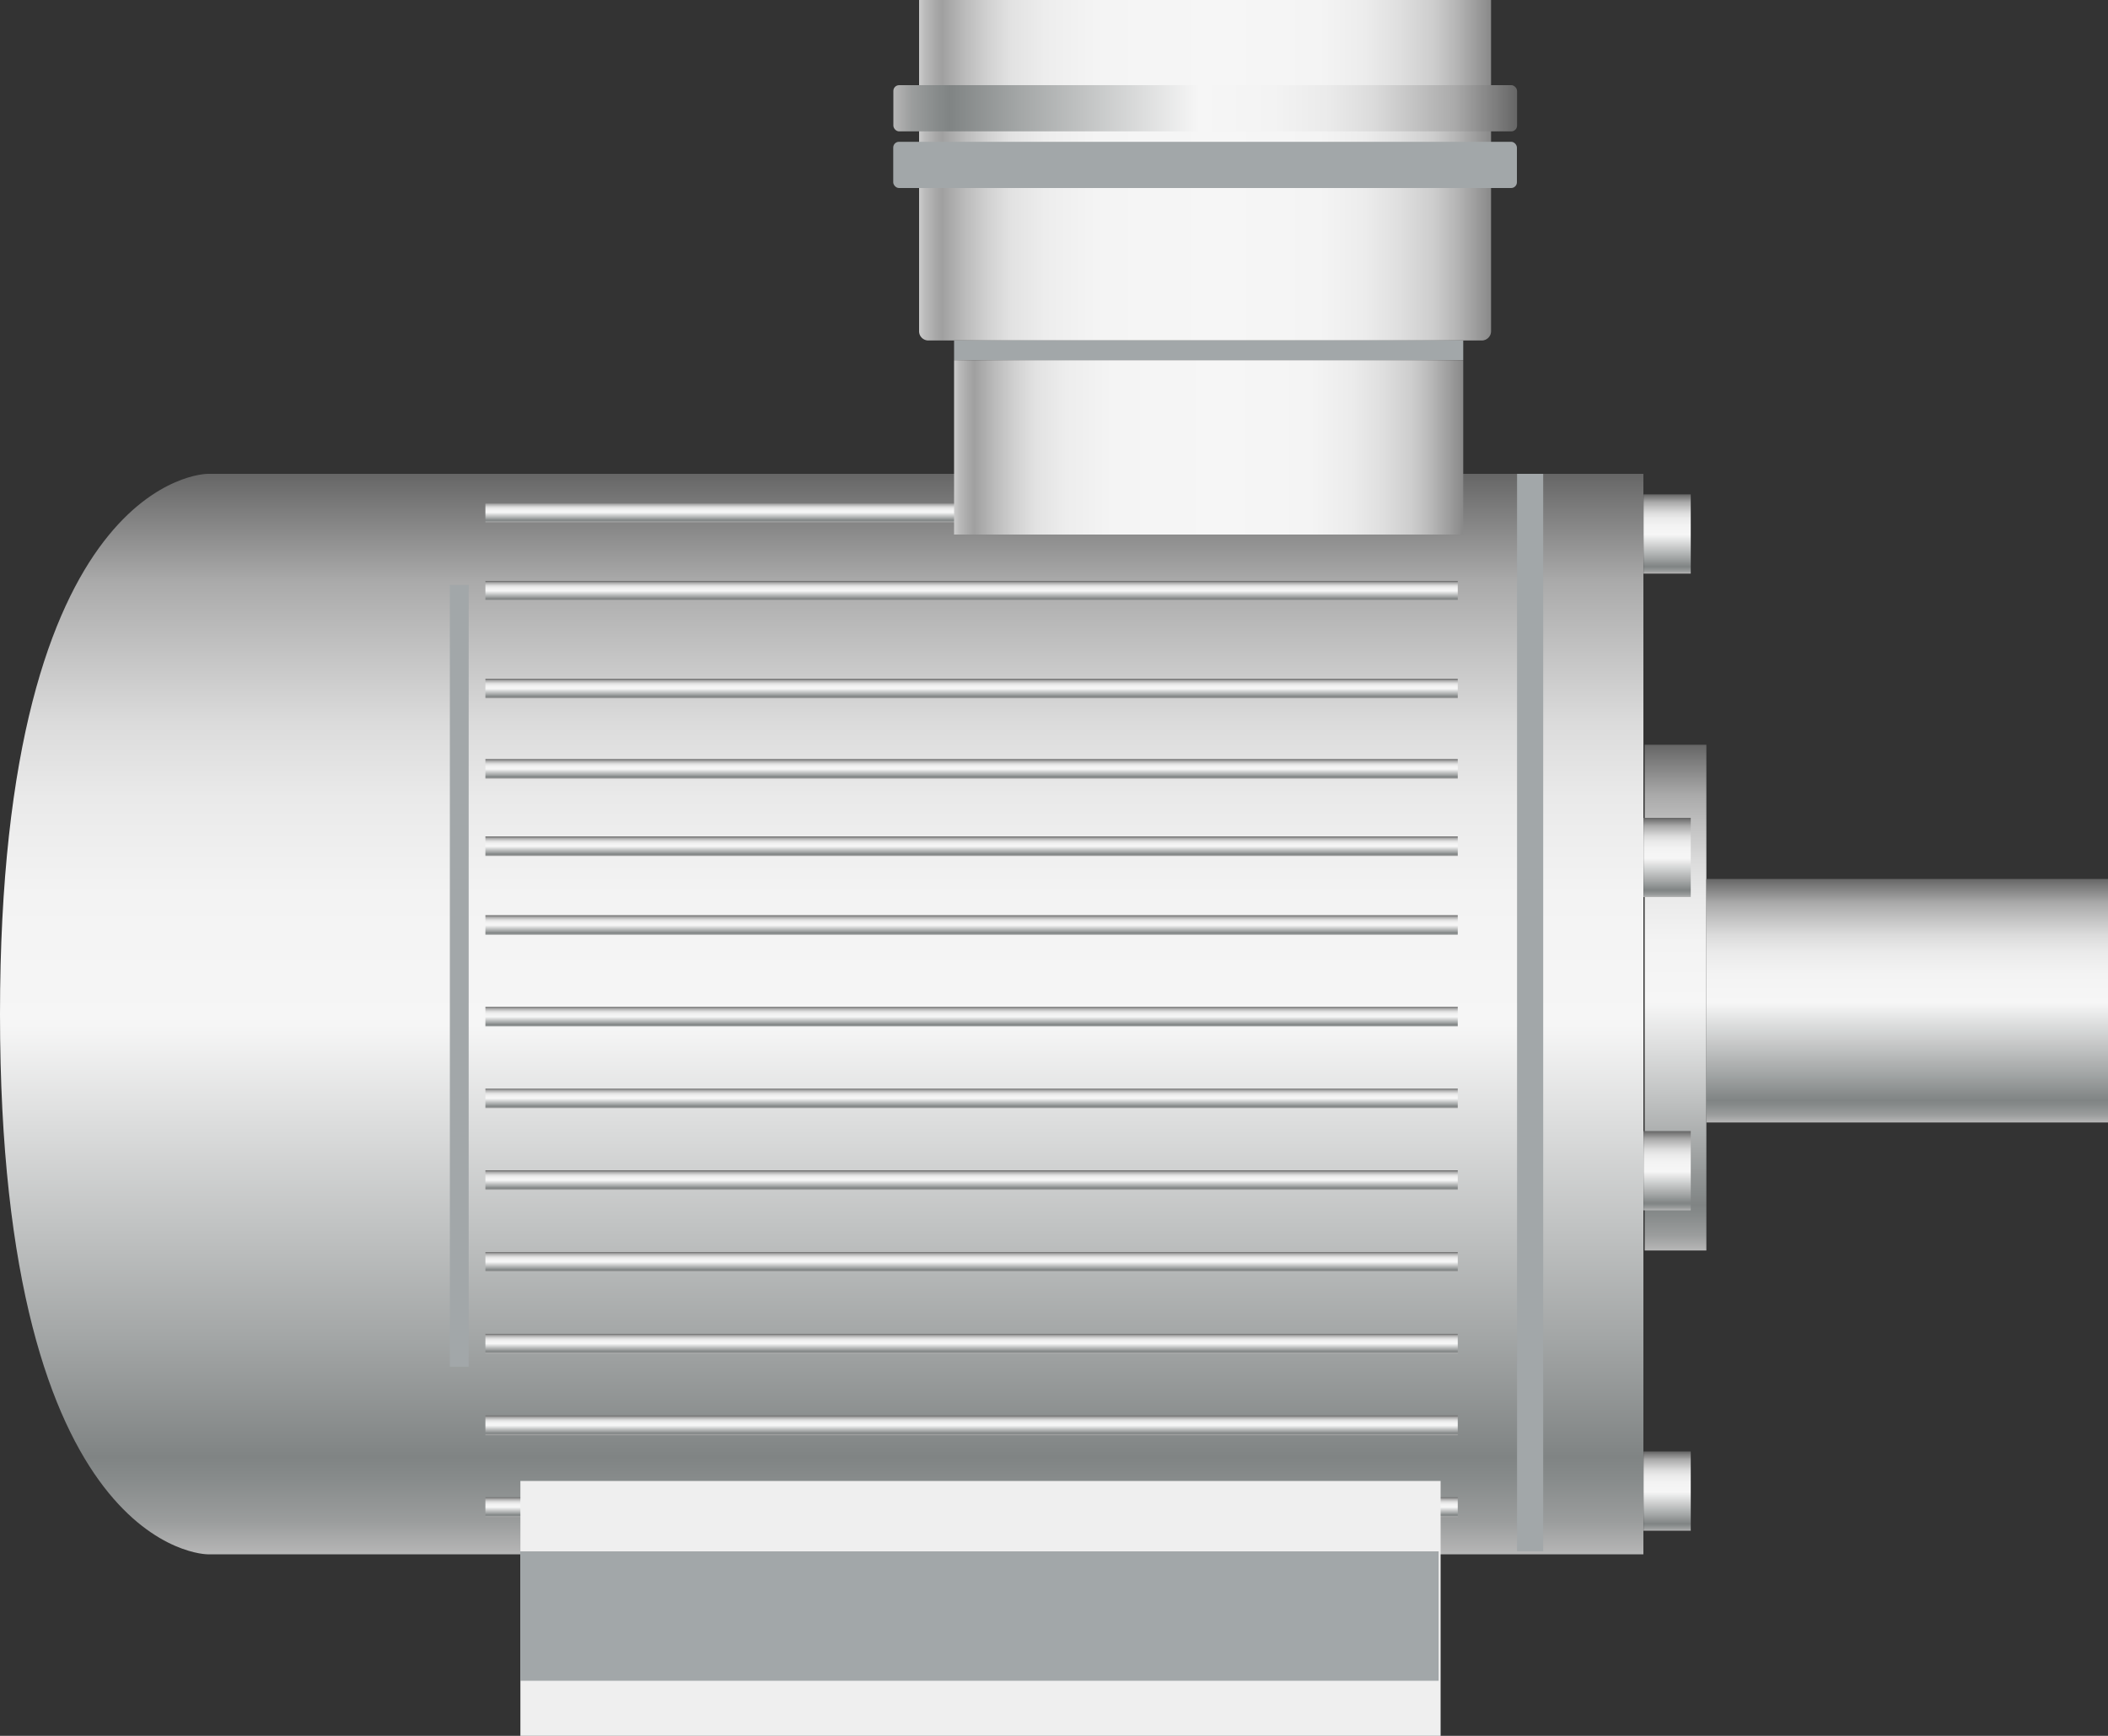 <svg xmlns="http://www.w3.org/2000/svg" xmlns:xlink="http://www.w3.org/1999/xlink" viewBox="0 0 150 123.53"><rect x="0" y="0" width="150" height="123.53" fill="#333333" stroke="none"/><defs><style>.cls-1{fill:url(#未命名的渐变_143);}.cls-2{fill:url(#未命名的渐变_143-2);}.cls-3{fill:url(#未命名的渐变_143-3);}.cls-4{fill:url(#未命名的渐变_143-4);}.cls-5{fill:url(#未命名的渐变_143-5);}.cls-6{fill:url(#未命名的渐变_143-6);}.cls-7{fill:url(#未命名的渐变_143-7);}.cls-8{fill:#a2a7a9;}.cls-9{fill:url(#未命名的渐变_143-8);}.cls-10{fill:url(#未命名的渐变_143-9);}.cls-11{fill:url(#未命名的渐变_143-10);}.cls-12{fill:url(#未命名的渐变_143-11);}.cls-13{fill:url(#未命名的渐变_143-12);}.cls-14{fill:url(#未命名的渐变_143-13);}.cls-15{fill:url(#未命名的渐变_143-14);}.cls-16{fill:url(#未命名的渐变_143-15);}.cls-17{fill:url(#未命名的渐变_143-16);}.cls-18{fill:url(#未命名的渐变_143-17);}.cls-19{fill:url(#未命名的渐变_143-18);}.cls-20{fill:url(#未命名的渐变_143-19);}.cls-21{fill:url(#未命名的渐变_143-20);}.cls-22{fill:url(#未命名的渐变_14);}.cls-23{fill:url(#未命名的渐变_143-21);}.cls-24{fill:url(#未命名的渐变_14-2);}.cls-25{fill:#efefef;}</style><linearGradient id="未命名的渐变_143" x1="19.61" y1="-1.52" x2="19.61" y2="-78.42" gradientTransform="translate(38.87 112.14)" gradientUnits="userSpaceOnUse"><stop offset="0" stop-color="#b7b7b7"/><stop offset="0.03" stop-color="#9b9d9d"/><stop offset="0.07" stop-color="#878b8b"/><stop offset="0.09" stop-color="#808484"/><stop offset="0.2" stop-color="#a3a6a6"/><stop offset="0.49" stop-color="#f6f6f6"/><stop offset="0.61" stop-color="#f3f3f3"/><stop offset="0.7" stop-color="#eaeaea"/><stop offset="0.77" stop-color="#dbdbdb"/><stop offset="0.83" stop-color="#c5c5c5"/><stop offset="0.9" stop-color="#aaa"/><stop offset="0.95" stop-color="#888"/><stop offset="1" stop-color="#666"/></linearGradient><linearGradient id="未命名的渐变_143-2" x1="80.95" y1="115.73" x2="80.95" y2="79.74" gradientTransform="translate(216.96 -9.95) rotate(90)" xlink:href="#未命名的渐变_143"/><linearGradient id="未命名的渐变_143-3" x1="97.43" y1="106.61" x2="97.43" y2="89.28" gradientTransform="translate(233.66 -26.22) rotate(90)" xlink:href="#未命名的渐变_143"/><linearGradient id="未命名的渐变_143-4" x1="80.35" y1="67.56" x2="80.35" y2="61.92" gradientTransform="translate(183.37 -42.34) rotate(90)" xlink:href="#未命名的渐变_143"/><linearGradient id="未命名的渐变_143-5" x1="80.35" y1="90.58" x2="80.35" y2="84.94" gradientTransform="translate(206.38 -19.32) rotate(90)" xlink:href="#未命名的渐变_143"/><linearGradient id="未命名的渐变_143-6" x1="80.35" y1="112.87" x2="80.35" y2="107.23" gradientTransform="translate(228.68 2.97) rotate(90)" xlink:href="#未命名的渐变_143"/><linearGradient id="未命名的渐变_143-7" x1="80.35" y1="135.67" x2="80.35" y2="130.03" gradientTransform="translate(251.47 25.77) rotate(90)" xlink:href="#未命名的渐变_143"/><linearGradient id="未命名的渐变_143-8" x1="-242.38" y1="868.36" x2="-240.97" y2="868.36" gradientTransform="translate(-799.22 -134.43) rotate(-90)" xlink:href="#未命名的渐变_143"/><linearGradient id="未命名的渐变_143-9" x1="-236.56" y1="868.36" x2="-235.16" y2="868.36" gradientTransform="translate(-799.22 -134.43) rotate(-90)" xlink:href="#未命名的渐变_143"/><linearGradient id="未命名的渐变_143-10" x1="-230.74" y1="868.36" x2="-229.34" y2="868.36" gradientTransform="translate(-799.22 -134.43) rotate(-90)" xlink:href="#未命名的渐变_143"/><linearGradient id="未命名的渐变_143-11" x1="-224.93" y1="868.36" x2="-223.52" y2="868.36" gradientTransform="translate(-799.22 -134.43) rotate(-90)" xlink:href="#未命名的渐变_143"/><linearGradient id="未命名的渐变_143-12" x1="-219.11" y1="868.36" x2="-217.71" y2="868.36" gradientTransform="translate(-799.22 -134.43) rotate(-90)" xlink:href="#未命名的渐变_143"/><linearGradient id="未命名的渐变_143-13" x1="-213.29" y1="868.36" x2="-211.89" y2="868.36" gradientTransform="translate(-799.22 -134.43) rotate(-90)" xlink:href="#未命名的渐变_143"/><linearGradient id="未命名的渐变_143-14" x1="-207.48" y1="868.36" x2="-206.07" y2="868.36" gradientTransform="translate(-799.22 -134.43) rotate(-90)" xlink:href="#未命名的渐变_143"/><linearGradient id="未命名的渐变_143-15" x1="-200.96" y1="868.36" x2="-199.56" y2="868.36" gradientTransform="translate(-799.22 -134.43) rotate(-90)" xlink:href="#未命名的渐变_143"/><linearGradient id="未命名的渐变_143-16" x1="-195.35" y1="868.36" x2="-193.95" y2="868.36" gradientTransform="translate(-799.22 -134.43) rotate(-90)" xlink:href="#未命名的渐变_143"/><linearGradient id="未命名的渐变_143-17" x1="-189.85" y1="868.36" x2="-188.45" y2="868.36" gradientTransform="translate(-799.22 -134.43) rotate(-90)" xlink:href="#未命名的渐变_143"/><linearGradient id="未命名的渐变_143-18" x1="-184.13" y1="868.36" x2="-182.73" y2="868.36" gradientTransform="translate(-799.22 -134.43) rotate(-90)" xlink:href="#未命名的渐变_143"/><linearGradient id="未命名的渐变_143-19" x1="-177.17" y1="868.36" x2="-175.77" y2="868.36" gradientTransform="translate(-799.22 -134.43) rotate(-90)" xlink:href="#未命名的渐变_143"/><linearGradient id="未命名的渐变_143-20" x1="-171.59" y1="868.36" x2="-170.18" y2="868.36" gradientTransform="translate(-799.22 -134.43) rotate(-90)" xlink:href="#未命名的渐变_143"/><linearGradient id="未命名的渐变_14" x1="27.12" y1="38.85" x2="67.82" y2="38.85" gradientTransform="translate(124.6 -35.35) rotate(90)" gradientUnits="userSpaceOnUse"><stop offset="0" stop-color="#ccc"/><stop offset="0.01" stop-color="#bbb"/><stop offset="0.03" stop-color="#a7a7a7"/><stop offset="0.04" stop-color="#a0a0a0"/><stop offset="0.04" stop-color="#a0a0a0"/><stop offset="0.08" stop-color="#bbb"/><stop offset="0.12" stop-color="#d1d1d1"/><stop offset="0.16" stop-color="#e2e2e2"/><stop offset="0.22" stop-color="#ededed"/><stop offset="0.31" stop-color="#f4f4f4"/><stop offset="0.53" stop-color="#f6f6f6"/><stop offset="0.7" stop-color="#f4f4f4"/><stop offset="0.78" stop-color="#ececec"/><stop offset="0.84" stop-color="#dfdfdf"/><stop offset="0.9" stop-color="#cdcdcd"/><stop offset="0.94" stop-color="#b5b5b5"/><stop offset="0.98" stop-color="#989898"/><stop offset="1" stop-color="#898989"/></linearGradient><linearGradient id="未命名的渐变_143-21" x1="63.57" y1="7.71" x2="107.95" y2="7.71" gradientTransform="matrix(1, 0, 0, 1, 0, 0)" xlink:href="#未命名的渐变_143"/><linearGradient id="未命名的渐变_14-2" x1="29.61" y1="58.57" x2="65.84" y2="58.57" gradientTransform="translate(144.57 -15.89) rotate(90)" xlink:href="#未命名的渐变_14"/></defs><title>Motor 5(发动机5)</title><g id="图层_2" data-name="图层 2"><g id="图层_19" data-name="图层 19"><g id="Motor_5_发动机5_" data-name="Motor 5(发动机5)"><path class="cls-1" d="M116.94,33.72v76.89H14.77S0,110.61,0,72.17,14.77,33.72,14.77,33.72H116.94Z"/><rect class="cls-2" x="101.23" y="68.81" width="35.99" height="4.39" transform="translate(48.22 190.22) rotate(-90)"/><rect class="cls-3" x="127.04" y="56.92" width="17.33" height="28.58" transform="translate(64.5 206.92) rotate(-90)"/><rect class="cls-4" x="115.81" y="36.33" width="5.64" height="3.36" transform="translate(80.62 156.63) rotate(-90)"/><rect class="cls-5" x="115.81" y="59.35" width="5.64" height="3.36" transform="translate(57.6 179.65) rotate(-90)"/><rect class="cls-6" x="115.81" y="81.64" width="5.64" height="3.36" transform="translate(35.31 201.94) rotate(-90)"/><rect class="cls-7" x="115.81" y="104.44" width="5.64" height="3.36" transform="translate(12.51 224.74) rotate(-90)"/><rect class="cls-8" x="4.86" y="68.77" width="55.64" height="1.34" transform="translate(-36.76 102.12) rotate(-90)"/><rect class="cls-8" x="70.54" y="71.13" width="76.67" height="1.86" transform="translate(36.82 180.93) rotate(-90)"/><rect class="cls-9" x="34.54" y="106.55" width="69.19" height="1.4"/><rect class="cls-10" x="34.54" y="100.73" width="69.19" height="1.4"/><rect class="cls-11" x="34.54" y="94.92" width="69.19" height="1.4"/><rect class="cls-12" x="34.54" y="89.1" width="69.19" height="1.4"/><rect class="cls-13" x="34.54" y="83.28" width="69.19" height="1.4"/><rect class="cls-14" x="34.54" y="77.47" width="69.19" height="1.4"/><rect class="cls-15" x="34.54" y="71.65" width="69.19" height="1.4"/><rect class="cls-16" x="34.54" y="65.13" width="69.19" height="1.4"/><rect class="cls-17" x="34.54" y="59.52" width="69.19" height="1.4"/><rect class="cls-18" x="34.54" y="54.02" width="69.19" height="1.4"/><rect class="cls-19" x="34.54" y="48.3" width="69.19" height="1.4"/><rect class="cls-20" x="34.54" y="41.34" width="69.19" height="1.4"/><rect class="cls-21" x="34.54" y="35.76" width="69.19" height="1.4"/><path class="cls-22" d="M74.29-8.23H97.86a0,0,0,0,1,0,0v40.7a0,0,0,0,1,0,0H74.29a.66.66,0,0,1-.66-.66V-7.57A.66.66,0,0,1,74.29-8.23Z" transform="translate(73.63 97.86) rotate(-90)"/><rect class="cls-8" x="67.89" y="24.23" width="36.23" height="1.39"/><rect class="cls-23" x="63.57" y="6.06" width="44.38" height="3.29" rx="0.41"/><rect class="cls-8" x="63.56" y="10.09" width="44.38" height="3.29" rx="0.41"/><rect class="cls-24" x="79.8" y="13.72" width="12.41" height="36.23" transform="translate(54.17 117.84) rotate(-90)"/><rect class="cls-25" x="60.69" y="81.72" width="18.14" height="65.48" transform="translate(-44.69 184.22) rotate(-90)"/><rect class="cls-8" x="65.09" y="82.32" width="9.21" height="65.35" transform="translate(-45.3 184.7) rotate(-90)"/></g></g></g></svg>